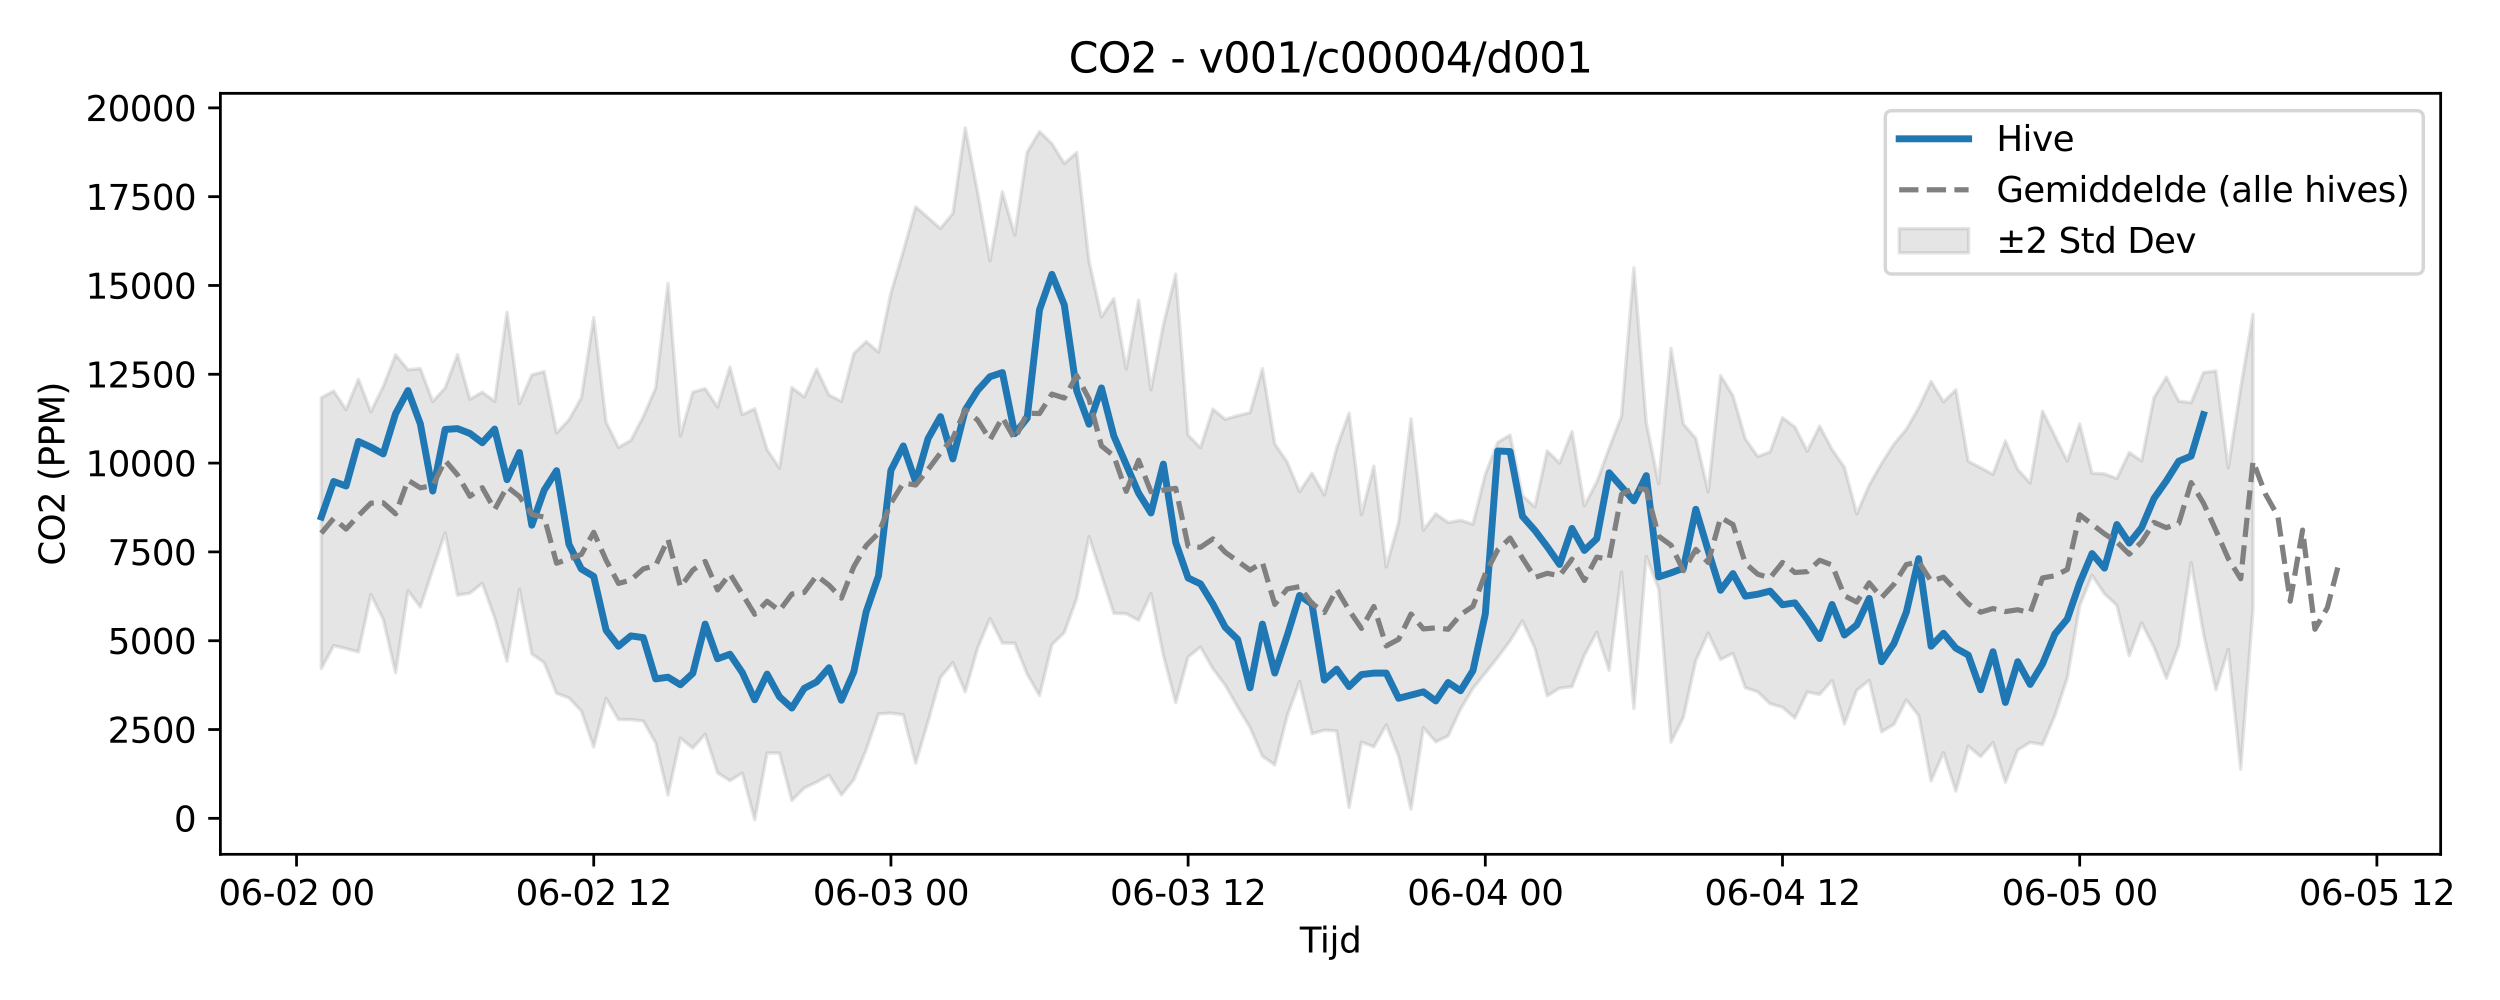 <?xml version="1.0" encoding="utf-8" standalone="no"?>
<!DOCTYPE svg PUBLIC "-//W3C//DTD SVG 1.1//EN"
  "http://www.w3.org/Graphics/SVG/1.1/DTD/svg11.dtd">
<svg xmlns:xlink="http://www.w3.org/1999/xlink" width="720pt" height="288pt" viewBox="0 0 720 288" xmlns="http://www.w3.org/2000/svg" version="1.1">
 <defs>
  <style type="text/css">*{stroke-linejoin: round; stroke-linecap: butt}</style>
 </defs>
 <g id="figure_1">
  <g id="patch_1">
   <path d="M 0 288 
L 720 288 
L 720 0 
L 0 0 
z
" style="fill: #ffffff"/>
  </g>
  <g id="axes_1">
   <g id="patch_2">
    <path d="M 63.47 246.04 
L 702.907 246.04 
L 702.907 26.88 
L 63.47 26.88 
z
" style="fill: #ffffff"/>
   </g>
   <g id="FillBetweenPolyCollection_1">
    <defs>
     <path id="mdead46b5b9" d="M 92.535 -173.456 
L 92.535 -95.432 
L 96.102 -102.047 
L 99.668 -101.211 
L 103.234 -100.236 
L 106.801 -116.774 
L 110.367 -109.688 
L 113.933 -94.23 
L 117.499 -117.886 
L 121.066 -113.158 
L 124.632 -123.954 
L 128.198 -134.523 
L 131.765 -116.588 
L 135.331 -117.158 
L 138.897 -120.013 
L 142.464 -110.102 
L 146.03 -97.567 
L 149.596 -118.265 
L 153.162 -99.675 
L 156.729 -97.133 
L 160.295 -88.314 
L 163.861 -87.012 
L 167.428 -83.213 
L 170.994 -72.883 
L 174.56 -86.874 
L 178.126 -80.772 
L 181.693 -80.747 
L 185.259 -80.342 
L 188.825 -74.076 
L 192.392 -59.028 
L 195.958 -75.405 
L 199.524 -72.541 
L 203.091 -76.539 
L 206.657 -65.428 
L 210.223 -63.16 
L 213.789 -65.345 
L 217.356 -51.922 
L 220.922 -71.128 
L 224.488 -71.117 
L 228.055 -57.455 
L 231.621 -61.055 
L 235.187 -62.745 
L 238.754 -64.737 
L 242.32 -59.037 
L 245.886 -63.426 
L 249.452 -72.067 
L 253.019 -82.403 
L 256.585 -82.618 
L 260.151 -82.153 
L 263.718 -68.209 
L 267.284 -80.244 
L 270.85 -92.896 
L 274.417 -97.152 
L 277.983 -88.748 
L 281.549 -101.334 
L 285.115 -109.847 
L 288.682 -102.78 
L 292.248 -102.758 
L 295.814 -93.853 
L 299.381 -87.694 
L 302.947 -102.353 
L 306.513 -105.808 
L 310.08 -115.62 
L 313.646 -133.458 
L 317.212 -122.473 
L 320.778 -111.38 
L 324.345 -111.251 
L 327.911 -109.346 
L 331.477 -116.989 
L 335.044 -99.314 
L 338.61 -85.659 
L 342.176 -98.775 
L 345.743 -101.677 
L 349.309 -95.427 
L 352.875 -90.651 
L 356.441 -84.391 
L 360.008 -78.47 
L 363.574 -70.212 
L 367.14 -67.707 
L 370.707 -81.826 
L 374.273 -91.708 
L 377.839 -76.673 
L 381.406 -77.708 
L 384.972 -77.48 
L 388.538 -55.468 
L 392.104 -74.274 
L 395.671 -72.922 
L 399.237 -79.229 
L 402.803 -70.224 
L 406.37 -54.949 
L 409.936 -78.418 
L 413.502 -74.336 
L 417.068 -76.053 
L 420.635 -83.774 
L 424.201 -89.702 
L 427.767 -94.149 
L 431.334 -98.644 
L 434.9 -103.402 
L 438.466 -109.195 
L 442.033 -101.37 
L 445.599 -87.606 
L 449.165 -89.803 
L 452.731 -90.233 
L 456.298 -99.302 
L 459.864 -105.922 
L 463.43 -94.956 
L 466.997 -123.201 
L 470.563 -83.991 
L 474.129 -127.722 
L 477.696 -118.406 
L 481.262 -74.262 
L 484.828 -81.434 
L 488.394 -97.772 
L 491.961 -105.661 
L 495.527 -98.048 
L 499.093 -99.842 
L 502.66 -89.931 
L 506.226 -88.764 
L 509.792 -85.301 
L 513.359 -84.313 
L 516.925 -81.213 
L 520.491 -88.68 
L 524.057 -88.005 
L 527.624 -92 
L 531.19 -79.476 
L 534.756 -89.213 
L 538.323 -92.055 
L 541.889 -77.242 
L 545.455 -79.384 
L 549.022 -86.43 
L 552.588 -81.914 
L 556.154 -63.091 
L 559.72 -71.228 
L 563.287 -60.145 
L 566.853 -73.108 
L 570.419 -70.102 
L 573.986 -74.11 
L 577.552 -62.725 
L 581.118 -71.981 
L 584.685 -74.19 
L 588.251 -73.548 
L 591.817 -81.959 
L 595.383 -92.772 
L 598.95 -113.596 
L 602.516 -122.294 
L 606.082 -116.986 
L 609.649 -113.67 
L 613.215 -99.153 
L 616.781 -108.599 
L 620.348 -101.647 
L 623.914 -92.654 
L 627.48 -102.108 
L 631.046 -125.965 
L 634.613 -105.458 
L 638.179 -89.346 
L 641.745 -100.996 
L 645.312 -66.451 
L 648.878 -112.841 
L 648.878 -197.503 
L 648.878 -197.503 
L 645.312 -176.196 
L 641.745 -153.238 
L 638.179 -181.15 
L 634.613 -180.703 
L 631.046 -172.033 
L 627.48 -172.482 
L 623.914 -179.372 
L 620.348 -173.466 
L 616.781 -155.255 
L 613.215 -157.644 
L 609.649 -150.18 
L 606.082 -151.536 
L 602.516 -151.687 
L 598.95 -165.903 
L 595.383 -155.223 
L 591.817 -162.387 
L 588.251 -169.575 
L 584.685 -148.878 
L 581.118 -152.792 
L 577.552 -161.001 
L 573.986 -151.392 
L 570.419 -153.276 
L 566.853 -155.173 
L 563.287 -175.746 
L 559.72 -172.283 
L 556.154 -178.134 
L 552.588 -170.548 
L 549.022 -164.375 
L 545.455 -160.075 
L 541.889 -154.521 
L 538.323 -148.239 
L 534.756 -139.997 
L 531.19 -153.389 
L 527.624 -158.559 
L 524.057 -165.279 
L 520.491 -158.064 
L 516.925 -165.025 
L 513.359 -167.708 
L 509.792 -157.866 
L 506.226 -156.508 
L 502.66 -161.613 
L 499.093 -174.044 
L 495.527 -179.834 
L 491.961 -146.352 
L 488.394 -161.759 
L 484.828 -165.844 
L 481.262 -187.699 
L 477.696 -148.713 
L 474.129 -166.329 
L 470.563 -210.866 
L 466.997 -168.121 
L 463.43 -158.907 
L 459.864 -149.166 
L 456.298 -142.337 
L 452.731 -163.704 
L 449.165 -154.611 
L 445.599 -158.155 
L 442.033 -142.032 
L 438.466 -145.288 
L 434.9 -162.704 
L 431.334 -160.578 
L 427.767 -151.399 
L 424.201 -137.027 
L 420.635 -138.168 
L 417.068 -137.485 
L 413.502 -140.029 
L 409.936 -135.332 
L 406.37 -167.361 
L 402.803 -137.544 
L 399.237 -124.718 
L 395.671 -153.734 
L 392.104 -139.76 
L 388.538 -169.011 
L 384.972 -159.015 
L 381.406 -145.474 
L 377.839 -151.736 
L 374.273 -146.394 
L 370.707 -154.927 
L 367.14 -160.161 
L 363.574 -181.798 
L 360.008 -169.161 
L 356.441 -168.302 
L 352.875 -167.244 
L 349.309 -170.182 
L 345.743 -159.071 
L 342.176 -162.669 
L 338.61 -209.066 
L 335.044 -194.357 
L 331.477 -175.751 
L 327.911 -201.558 
L 324.345 -181.722 
L 320.778 -201.997 
L 317.212 -196.712 
L 313.646 -212.756 
L 310.08 -244.054 
L 306.513 -240.908 
L 302.947 -246.646 
L 299.381 -250.106 
L 295.814 -244.151 
L 292.248 -220.302 
L 288.682 -232.76 
L 285.115 -212.872 
L 281.549 -232.686 
L 277.983 -251.158 
L 274.417 -226.536 
L 270.85 -222.183 
L 267.284 -225.323 
L 263.718 -228.429 
L 260.151 -215.618 
L 256.585 -203.591 
L 253.019 -186.586 
L 249.452 -189.642 
L 245.886 -186.147 
L 242.32 -172.445 
L 238.754 -174.217 
L 235.187 -181.702 
L 231.621 -173.677 
L 228.055 -176.391 
L 224.488 -153.179 
L 220.922 -158.526 
L 217.356 -170.269 
L 213.789 -168.569 
L 210.223 -182.279 
L 206.657 -170.776 
L 203.091 -176.071 
L 199.524 -175.058 
L 195.958 -162.447 
L 192.392 -206.391 
L 188.825 -176.218 
L 185.259 -167.98 
L 181.693 -161.168 
L 178.126 -159.151 
L 174.56 -166.44 
L 170.994 -196.514 
L 167.428 -173.44 
L 163.861 -167.089 
L 160.295 -163.283 
L 156.729 -180.995 
L 153.162 -180.016 
L 149.596 -171.759 
L 146.03 -198.045 
L 142.464 -172.416 
L 138.897 -175.065 
L 135.331 -173.004 
L 131.765 -185.886 
L 128.198 -176.278 
L 124.632 -172.33 
L 121.066 -181.848 
L 117.499 -181.511 
L 113.933 -185.818 
L 110.367 -176.689 
L 106.801 -169.393 
L 103.234 -178.76 
L 99.668 -170.03 
L 96.102 -175.371 
L 92.535 -173.456 
z
" style="stroke: #808080; stroke-opacity: 0.2"/>
    </defs>
    <g clip-path="url(#pfa5fc6deb5)">
     <use xlink:href="#mdead46b5b9" x="0" y="288" style="fill: #808080; fill-opacity: 0.2; stroke: #808080; stroke-opacity: 0.2"/>
    </g>
   </g>
   <g id="matplotlib.axis_1">
    <g id="xtick_1">
     <g id="line2d_1">
      <defs>
       <path id="m0483cbc6c6" d="M 0 0 
L 0 3.5 
" style="stroke: #000000; stroke-width: 0.8"/>
      </defs>
      <g>
       <use xlink:href="#m0483cbc6c6" x="85.403" y="246.04" style="stroke: #000000; stroke-width: 0.8"/>
      </g>
     </g>
     <g id="text_1">
      <!-- 06-02 00 -->
      <g transform="translate(62.922 260.638) scale(0.1 -0.1)">
       <defs>
        <path id="DejaVuSans-30" d="M 2034 4250 
Q 1547 4250 1301 3770 
Q 1056 3291 1056 2328 
Q 1056 1369 1301 889 
Q 1547 409 2034 409 
Q 2525 409 2770 889 
Q 3016 1369 3016 2328 
Q 3016 3291 2770 3770 
Q 2525 4250 2034 4250 
z
M 2034 4750 
Q 2819 4750 3233 4129 
Q 3647 3509 3647 2328 
Q 3647 1150 3233 529 
Q 2819 -91 2034 -91 
Q 1250 -91 836 529 
Q 422 1150 422 2328 
Q 422 3509 836 4129 
Q 1250 4750 2034 4750 
z
" transform="scale(0.016)"/>
        <path id="DejaVuSans-36" d="M 2113 2584 
Q 1688 2584 1439 2293 
Q 1191 2003 1191 1497 
Q 1191 994 1439 701 
Q 1688 409 2113 409 
Q 2538 409 2786 701 
Q 3034 994 3034 1497 
Q 3034 2003 2786 2293 
Q 2538 2584 2113 2584 
z
M 3366 4563 
L 3366 3988 
Q 3128 4100 2886 4159 
Q 2644 4219 2406 4219 
Q 1781 4219 1451 3797 
Q 1122 3375 1075 2522 
Q 1259 2794 1537 2939 
Q 1816 3084 2150 3084 
Q 2853 3084 3261 2657 
Q 3669 2231 3669 1497 
Q 3669 778 3244 343 
Q 2819 -91 2113 -91 
Q 1303 -91 875 529 
Q 447 1150 447 2328 
Q 447 3434 972 4092 
Q 1497 4750 2381 4750 
Q 2619 4750 2861 4703 
Q 3103 4656 3366 4563 
z
" transform="scale(0.016)"/>
        <path id="DejaVuSans-2d" d="M 313 2009 
L 1997 2009 
L 1997 1497 
L 313 1497 
L 313 2009 
z
" transform="scale(0.016)"/>
        <path id="DejaVuSans-32" d="M 1228 531 
L 3431 531 
L 3431 0 
L 469 0 
L 469 531 
Q 828 903 1448 1529 
Q 2069 2156 2228 2338 
Q 2531 2678 2651 2914 
Q 2772 3150 2772 3378 
Q 2772 3750 2511 3984 
Q 2250 4219 1831 4219 
Q 1534 4219 1204 4116 
Q 875 4013 500 3803 
L 500 4441 
Q 881 4594 1212 4672 
Q 1544 4750 1819 4750 
Q 2544 4750 2975 4387 
Q 3406 4025 3406 3419 
Q 3406 3131 3298 2873 
Q 3191 2616 2906 2266 
Q 2828 2175 2409 1742 
Q 1991 1309 1228 531 
z
" transform="scale(0.016)"/>
        <path id="DejaVuSans-20" transform="scale(0.016)"/>
       </defs>
       <use xlink:href="#DejaVuSans-30"/>
       <use xlink:href="#DejaVuSans-36" transform="translate(63.623 0)"/>
       <use xlink:href="#DejaVuSans-2d" transform="translate(127.246 0)"/>
       <use xlink:href="#DejaVuSans-30" transform="translate(163.33 0)"/>
       <use xlink:href="#DejaVuSans-32" transform="translate(226.953 0)"/>
       <use xlink:href="#DejaVuSans-20" transform="translate(290.576 0)"/>
       <use xlink:href="#DejaVuSans-30" transform="translate(322.363 0)"/>
       <use xlink:href="#DejaVuSans-30" transform="translate(385.986 0)"/>
      </g>
     </g>
    </g>
    <g id="xtick_2">
     <g id="line2d_2">
      <g>
       <use xlink:href="#m0483cbc6c6" x="170.994" y="246.04" style="stroke: #000000; stroke-width: 0.8"/>
      </g>
     </g>
     <g id="text_2">
      <!-- 06-02 12 -->
      <g transform="translate(148.513 260.638) scale(0.1 -0.1)">
       <defs>
        <path id="DejaVuSans-31" d="M 794 531 
L 1825 531 
L 1825 4091 
L 703 3866 
L 703 4441 
L 1819 4666 
L 2450 4666 
L 2450 531 
L 3481 531 
L 3481 0 
L 794 0 
L 794 531 
z
" transform="scale(0.016)"/>
       </defs>
       <use xlink:href="#DejaVuSans-30"/>
       <use xlink:href="#DejaVuSans-36" transform="translate(63.623 0)"/>
       <use xlink:href="#DejaVuSans-2d" transform="translate(127.246 0)"/>
       <use xlink:href="#DejaVuSans-30" transform="translate(163.33 0)"/>
       <use xlink:href="#DejaVuSans-32" transform="translate(226.953 0)"/>
       <use xlink:href="#DejaVuSans-20" transform="translate(290.576 0)"/>
       <use xlink:href="#DejaVuSans-31" transform="translate(322.363 0)"/>
       <use xlink:href="#DejaVuSans-32" transform="translate(385.986 0)"/>
      </g>
     </g>
    </g>
    <g id="xtick_3">
     <g id="line2d_3">
      <g>
       <use xlink:href="#m0483cbc6c6" x="256.585" y="246.04" style="stroke: #000000; stroke-width: 0.8"/>
      </g>
     </g>
     <g id="text_3">
      <!-- 06-03 00 -->
      <g transform="translate(234.105 260.638) scale(0.1 -0.1)">
       <defs>
        <path id="DejaVuSans-33" d="M 2597 2516 
Q 3050 2419 3304 2112 
Q 3559 1806 3559 1356 
Q 3559 666 3084 287 
Q 2609 -91 1734 -91 
Q 1441 -91 1130 -33 
Q 819 25 488 141 
L 488 750 
Q 750 597 1062 519 
Q 1375 441 1716 441 
Q 2309 441 2620 675 
Q 2931 909 2931 1356 
Q 2931 1769 2642 2001 
Q 2353 2234 1838 2234 
L 1294 2234 
L 1294 2753 
L 1863 2753 
Q 2328 2753 2575 2939 
Q 2822 3125 2822 3475 
Q 2822 3834 2567 4026 
Q 2313 4219 1838 4219 
Q 1578 4219 1281 4162 
Q 984 4106 628 3988 
L 628 4550 
Q 988 4650 1302 4700 
Q 1616 4750 1894 4750 
Q 2613 4750 3031 4423 
Q 3450 4097 3450 3541 
Q 3450 3153 3228 2886 
Q 3006 2619 2597 2516 
z
" transform="scale(0.016)"/>
       </defs>
       <use xlink:href="#DejaVuSans-30"/>
       <use xlink:href="#DejaVuSans-36" transform="translate(63.623 0)"/>
       <use xlink:href="#DejaVuSans-2d" transform="translate(127.246 0)"/>
       <use xlink:href="#DejaVuSans-30" transform="translate(163.33 0)"/>
       <use xlink:href="#DejaVuSans-33" transform="translate(226.953 0)"/>
       <use xlink:href="#DejaVuSans-20" transform="translate(290.576 0)"/>
       <use xlink:href="#DejaVuSans-30" transform="translate(322.363 0)"/>
       <use xlink:href="#DejaVuSans-30" transform="translate(385.986 0)"/>
      </g>
     </g>
    </g>
    <g id="xtick_4">
     <g id="line2d_4">
      <g>
       <use xlink:href="#m0483cbc6c6" x="342.176" y="246.04" style="stroke: #000000; stroke-width: 0.8"/>
      </g>
     </g>
     <g id="text_4">
      <!-- 06-03 12 -->
      <g transform="translate(319.696 260.638) scale(0.1 -0.1)">
       <use xlink:href="#DejaVuSans-30"/>
       <use xlink:href="#DejaVuSans-36" transform="translate(63.623 0)"/>
       <use xlink:href="#DejaVuSans-2d" transform="translate(127.246 0)"/>
       <use xlink:href="#DejaVuSans-30" transform="translate(163.33 0)"/>
       <use xlink:href="#DejaVuSans-33" transform="translate(226.953 0)"/>
       <use xlink:href="#DejaVuSans-20" transform="translate(290.576 0)"/>
       <use xlink:href="#DejaVuSans-31" transform="translate(322.363 0)"/>
       <use xlink:href="#DejaVuSans-32" transform="translate(385.986 0)"/>
      </g>
     </g>
    </g>
    <g id="xtick_5">
     <g id="line2d_5">
      <g>
       <use xlink:href="#m0483cbc6c6" x="427.767" y="246.04" style="stroke: #000000; stroke-width: 0.8"/>
      </g>
     </g>
     <g id="text_5">
      <!-- 06-04 00 -->
      <g transform="translate(405.287 260.638) scale(0.1 -0.1)">
       <defs>
        <path id="DejaVuSans-34" d="M 2419 4116 
L 825 1625 
L 2419 1625 
L 2419 4116 
z
M 2253 4666 
L 3047 4666 
L 3047 1625 
L 3713 1625 
L 3713 1100 
L 3047 1100 
L 3047 0 
L 2419 0 
L 2419 1100 
L 313 1100 
L 313 1709 
L 2253 4666 
z
" transform="scale(0.016)"/>
       </defs>
       <use xlink:href="#DejaVuSans-30"/>
       <use xlink:href="#DejaVuSans-36" transform="translate(63.623 0)"/>
       <use xlink:href="#DejaVuSans-2d" transform="translate(127.246 0)"/>
       <use xlink:href="#DejaVuSans-30" transform="translate(163.33 0)"/>
       <use xlink:href="#DejaVuSans-34" transform="translate(226.953 0)"/>
       <use xlink:href="#DejaVuSans-20" transform="translate(290.576 0)"/>
       <use xlink:href="#DejaVuSans-30" transform="translate(322.363 0)"/>
       <use xlink:href="#DejaVuSans-30" transform="translate(385.986 0)"/>
      </g>
     </g>
    </g>
    <g id="xtick_6">
     <g id="line2d_6">
      <g>
       <use xlink:href="#m0483cbc6c6" x="513.359" y="246.04" style="stroke: #000000; stroke-width: 0.8"/>
      </g>
     </g>
     <g id="text_6">
      <!-- 06-04 12 -->
      <g transform="translate(490.878 260.638) scale(0.1 -0.1)">
       <use xlink:href="#DejaVuSans-30"/>
       <use xlink:href="#DejaVuSans-36" transform="translate(63.623 0)"/>
       <use xlink:href="#DejaVuSans-2d" transform="translate(127.246 0)"/>
       <use xlink:href="#DejaVuSans-30" transform="translate(163.33 0)"/>
       <use xlink:href="#DejaVuSans-34" transform="translate(226.953 0)"/>
       <use xlink:href="#DejaVuSans-20" transform="translate(290.576 0)"/>
       <use xlink:href="#DejaVuSans-31" transform="translate(322.363 0)"/>
       <use xlink:href="#DejaVuSans-32" transform="translate(385.986 0)"/>
      </g>
     </g>
    </g>
    <g id="xtick_7">
     <g id="line2d_7">
      <g>
       <use xlink:href="#m0483cbc6c6" x="598.95" y="246.04" style="stroke: #000000; stroke-width: 0.8"/>
      </g>
     </g>
     <g id="text_7">
      <!-- 06-05 00 -->
      <g transform="translate(576.469 260.638) scale(0.1 -0.1)">
       <defs>
        <path id="DejaVuSans-35" d="M 691 4666 
L 3169 4666 
L 3169 4134 
L 1269 4134 
L 1269 2991 
Q 1406 3038 1543 3061 
Q 1681 3084 1819 3084 
Q 2600 3084 3056 2656 
Q 3513 2228 3513 1497 
Q 3513 744 3044 326 
Q 2575 -91 1722 -91 
Q 1428 -91 1123 -41 
Q 819 9 494 109 
L 494 744 
Q 775 591 1075 516 
Q 1375 441 1709 441 
Q 2250 441 2565 725 
Q 2881 1009 2881 1497 
Q 2881 1984 2565 2268 
Q 2250 2553 1709 2553 
Q 1456 2553 1204 2497 
Q 953 2441 691 2322 
L 691 4666 
z
" transform="scale(0.016)"/>
       </defs>
       <use xlink:href="#DejaVuSans-30"/>
       <use xlink:href="#DejaVuSans-36" transform="translate(63.623 0)"/>
       <use xlink:href="#DejaVuSans-2d" transform="translate(127.246 0)"/>
       <use xlink:href="#DejaVuSans-30" transform="translate(163.33 0)"/>
       <use xlink:href="#DejaVuSans-35" transform="translate(226.953 0)"/>
       <use xlink:href="#DejaVuSans-20" transform="translate(290.576 0)"/>
       <use xlink:href="#DejaVuSans-30" transform="translate(322.363 0)"/>
       <use xlink:href="#DejaVuSans-30" transform="translate(385.986 0)"/>
      </g>
     </g>
    </g>
    <g id="xtick_8">
     <g id="line2d_8">
      <g>
       <use xlink:href="#m0483cbc6c6" x="684.541" y="246.04" style="stroke: #000000; stroke-width: 0.8"/>
      </g>
     </g>
     <g id="text_8">
      <!-- 06-05 12 -->
      <g transform="translate(662.06 260.638) scale(0.1 -0.1)">
       <use xlink:href="#DejaVuSans-30"/>
       <use xlink:href="#DejaVuSans-36" transform="translate(63.623 0)"/>
       <use xlink:href="#DejaVuSans-2d" transform="translate(127.246 0)"/>
       <use xlink:href="#DejaVuSans-30" transform="translate(163.33 0)"/>
       <use xlink:href="#DejaVuSans-35" transform="translate(226.953 0)"/>
       <use xlink:href="#DejaVuSans-20" transform="translate(290.576 0)"/>
       <use xlink:href="#DejaVuSans-31" transform="translate(322.363 0)"/>
       <use xlink:href="#DejaVuSans-32" transform="translate(385.986 0)"/>
      </g>
     </g>
    </g>
    <g id="text_9">
     <!-- Tijd -->
     <g transform="translate(374.339 274.317) scale(0.1 -0.1)">
      <defs>
       <path id="DejaVuSans-54" d="M -19 4666 
L 3928 4666 
L 3928 4134 
L 2272 4134 
L 2272 0 
L 1638 0 
L 1638 4134 
L -19 4134 
L -19 4666 
z
" transform="scale(0.016)"/>
       <path id="DejaVuSans-69" d="M 603 3500 
L 1178 3500 
L 1178 0 
L 603 0 
L 603 3500 
z
M 603 4863 
L 1178 4863 
L 1178 4134 
L 603 4134 
L 603 4863 
z
" transform="scale(0.016)"/>
       <path id="DejaVuSans-6a" d="M 603 3500 
L 1178 3500 
L 1178 -63 
Q 1178 -731 923 -1031 
Q 669 -1331 103 -1331 
L -116 -1331 
L -116 -844 
L 38 -844 
Q 366 -844 484 -692 
Q 603 -541 603 -63 
L 603 3500 
z
M 603 4863 
L 1178 4863 
L 1178 4134 
L 603 4134 
L 603 4863 
z
" transform="scale(0.016)"/>
       <path id="DejaVuSans-64" d="M 2906 2969 
L 2906 4863 
L 3481 4863 
L 3481 0 
L 2906 0 
L 2906 525 
Q 2725 213 2448 61 
Q 2172 -91 1784 -91 
Q 1150 -91 751 415 
Q 353 922 353 1747 
Q 353 2572 751 3078 
Q 1150 3584 1784 3584 
Q 2172 3584 2448 3432 
Q 2725 3281 2906 2969 
z
M 947 1747 
Q 947 1113 1208 752 
Q 1469 391 1925 391 
Q 2381 391 2643 752 
Q 2906 1113 2906 1747 
Q 2906 2381 2643 2742 
Q 2381 3103 1925 3103 
Q 1469 3103 1208 2742 
Q 947 2381 947 1747 
z
" transform="scale(0.016)"/>
      </defs>
      <use xlink:href="#DejaVuSans-54"/>
      <use xlink:href="#DejaVuSans-69" transform="translate(57.959 0)"/>
      <use xlink:href="#DejaVuSans-6a" transform="translate(85.742 0)"/>
      <use xlink:href="#DejaVuSans-64" transform="translate(113.525 0)"/>
     </g>
    </g>
   </g>
   <g id="matplotlib.axis_2">
    <g id="ytick_1">
     <g id="line2d_9">
      <defs>
       <path id="mabcf01d3f2" d="M 0 0 
L -3.5 0 
" style="stroke: #000000; stroke-width: 0.8"/>
      </defs>
      <g>
       <use xlink:href="#mabcf01d3f2" x="63.47" y="235.682" style="stroke: #000000; stroke-width: 0.8"/>
      </g>
     </g>
     <g id="text_10">
      <!-- 0 -->
      <g transform="translate(50.108 239.481) scale(0.1 -0.1)">
       <use xlink:href="#DejaVuSans-30"/>
      </g>
     </g>
    </g>
    <g id="ytick_2">
     <g id="line2d_10">
      <g>
       <use xlink:href="#mabcf01d3f2" x="63.47" y="210.104" style="stroke: #000000; stroke-width: 0.8"/>
      </g>
     </g>
     <g id="text_11">
      <!-- 2500 -->
      <g transform="translate(31.02 213.903) scale(0.1 -0.1)">
       <use xlink:href="#DejaVuSans-32"/>
       <use xlink:href="#DejaVuSans-35" transform="translate(63.623 0)"/>
       <use xlink:href="#DejaVuSans-30" transform="translate(127.246 0)"/>
       <use xlink:href="#DejaVuSans-30" transform="translate(190.869 0)"/>
      </g>
     </g>
    </g>
    <g id="ytick_3">
     <g id="line2d_11">
      <g>
       <use xlink:href="#mabcf01d3f2" x="63.47" y="184.527" style="stroke: #000000; stroke-width: 0.8"/>
      </g>
     </g>
     <g id="text_12">
      <!-- 5000 -->
      <g transform="translate(31.02 188.326) scale(0.1 -0.1)">
       <use xlink:href="#DejaVuSans-35"/>
       <use xlink:href="#DejaVuSans-30" transform="translate(63.623 0)"/>
       <use xlink:href="#DejaVuSans-30" transform="translate(127.246 0)"/>
       <use xlink:href="#DejaVuSans-30" transform="translate(190.869 0)"/>
      </g>
     </g>
    </g>
    <g id="ytick_4">
     <g id="line2d_12">
      <g>
       <use xlink:href="#mabcf01d3f2" x="63.47" y="158.949" style="stroke: #000000; stroke-width: 0.8"/>
      </g>
     </g>
     <g id="text_13">
      <!-- 7500 -->
      <g transform="translate(31.02 162.749) scale(0.1 -0.1)">
       <defs>
        <path id="DejaVuSans-37" d="M 525 4666 
L 3525 4666 
L 3525 4397 
L 1831 0 
L 1172 0 
L 2766 4134 
L 525 4134 
L 525 4666 
z
" transform="scale(0.016)"/>
       </defs>
       <use xlink:href="#DejaVuSans-37"/>
       <use xlink:href="#DejaVuSans-35" transform="translate(63.623 0)"/>
       <use xlink:href="#DejaVuSans-30" transform="translate(127.246 0)"/>
       <use xlink:href="#DejaVuSans-30" transform="translate(190.869 0)"/>
      </g>
     </g>
    </g>
    <g id="ytick_5">
     <g id="line2d_13">
      <g>
       <use xlink:href="#mabcf01d3f2" x="63.47" y="133.372" style="stroke: #000000; stroke-width: 0.8"/>
      </g>
     </g>
     <g id="text_14">
      <!-- 10000 -->
      <g transform="translate(24.657 137.171) scale(0.1 -0.1)">
       <use xlink:href="#DejaVuSans-31"/>
       <use xlink:href="#DejaVuSans-30" transform="translate(63.623 0)"/>
       <use xlink:href="#DejaVuSans-30" transform="translate(127.246 0)"/>
       <use xlink:href="#DejaVuSans-30" transform="translate(190.869 0)"/>
       <use xlink:href="#DejaVuSans-30" transform="translate(254.492 0)"/>
      </g>
     </g>
    </g>
    <g id="ytick_6">
     <g id="line2d_14">
      <g>
       <use xlink:href="#mabcf01d3f2" x="63.47" y="107.795" style="stroke: #000000; stroke-width: 0.8"/>
      </g>
     </g>
     <g id="text_15">
      <!-- 12500 -->
      <g transform="translate(24.657 111.594) scale(0.1 -0.1)">
       <use xlink:href="#DejaVuSans-31"/>
       <use xlink:href="#DejaVuSans-32" transform="translate(63.623 0)"/>
       <use xlink:href="#DejaVuSans-35" transform="translate(127.246 0)"/>
       <use xlink:href="#DejaVuSans-30" transform="translate(190.869 0)"/>
       <use xlink:href="#DejaVuSans-30" transform="translate(254.492 0)"/>
      </g>
     </g>
    </g>
    <g id="ytick_7">
     <g id="line2d_15">
      <g>
       <use xlink:href="#mabcf01d3f2" x="63.47" y="82.217" style="stroke: #000000; stroke-width: 0.8"/>
      </g>
     </g>
     <g id="text_16">
      <!-- 15000 -->
      <g transform="translate(24.657 86.016) scale(0.1 -0.1)">
       <use xlink:href="#DejaVuSans-31"/>
       <use xlink:href="#DejaVuSans-35" transform="translate(63.623 0)"/>
       <use xlink:href="#DejaVuSans-30" transform="translate(127.246 0)"/>
       <use xlink:href="#DejaVuSans-30" transform="translate(190.869 0)"/>
       <use xlink:href="#DejaVuSans-30" transform="translate(254.492 0)"/>
      </g>
     </g>
    </g>
    <g id="ytick_8">
     <g id="line2d_16">
      <g>
       <use xlink:href="#mabcf01d3f2" x="63.47" y="56.64" style="stroke: #000000; stroke-width: 0.8"/>
      </g>
     </g>
     <g id="text_17">
      <!-- 17500 -->
      <g transform="translate(24.657 60.439) scale(0.1 -0.1)">
       <use xlink:href="#DejaVuSans-31"/>
       <use xlink:href="#DejaVuSans-37" transform="translate(63.623 0)"/>
       <use xlink:href="#DejaVuSans-35" transform="translate(127.246 0)"/>
       <use xlink:href="#DejaVuSans-30" transform="translate(190.869 0)"/>
       <use xlink:href="#DejaVuSans-30" transform="translate(254.492 0)"/>
      </g>
     </g>
    </g>
    <g id="ytick_9">
     <g id="line2d_17">
      <g>
       <use xlink:href="#mabcf01d3f2" x="63.47" y="31.062" style="stroke: #000000; stroke-width: 0.8"/>
      </g>
     </g>
     <g id="text_18">
      <!-- 20000 -->
      <g transform="translate(24.657 34.862) scale(0.1 -0.1)">
       <use xlink:href="#DejaVuSans-32"/>
       <use xlink:href="#DejaVuSans-30" transform="translate(63.623 0)"/>
       <use xlink:href="#DejaVuSans-30" transform="translate(127.246 0)"/>
       <use xlink:href="#DejaVuSans-30" transform="translate(190.869 0)"/>
       <use xlink:href="#DejaVuSans-30" transform="translate(254.492 0)"/>
      </g>
     </g>
    </g>
    <g id="text_19">
     <!-- CO2 (PPM) -->
     <g transform="translate(18.578 162.903) rotate(-90) scale(0.1 -0.1)">
      <defs>
       <path id="DejaVuSans-43" d="M 4122 4306 
L 4122 3641 
Q 3803 3938 3442 4084 
Q 3081 4231 2675 4231 
Q 1875 4231 1450 3742 
Q 1025 3253 1025 2328 
Q 1025 1406 1450 917 
Q 1875 428 2675 428 
Q 3081 428 3442 575 
Q 3803 722 4122 1019 
L 4122 359 
Q 3791 134 3420 21 
Q 3050 -91 2638 -91 
Q 1578 -91 968 557 
Q 359 1206 359 2328 
Q 359 3453 968 4101 
Q 1578 4750 2638 4750 
Q 3056 4750 3426 4639 
Q 3797 4528 4122 4306 
z
" transform="scale(0.016)"/>
       <path id="DejaVuSans-4f" d="M 2522 4238 
Q 1834 4238 1429 3725 
Q 1025 3213 1025 2328 
Q 1025 1447 1429 934 
Q 1834 422 2522 422 
Q 3209 422 3611 934 
Q 4013 1447 4013 2328 
Q 4013 3213 3611 3725 
Q 3209 4238 2522 4238 
z
M 2522 4750 
Q 3503 4750 4090 4092 
Q 4678 3434 4678 2328 
Q 4678 1225 4090 567 
Q 3503 -91 2522 -91 
Q 1538 -91 948 565 
Q 359 1222 359 2328 
Q 359 3434 948 4092 
Q 1538 4750 2522 4750 
z
" transform="scale(0.016)"/>
       <path id="DejaVuSans-28" d="M 1984 4856 
Q 1566 4138 1362 3434 
Q 1159 2731 1159 2009 
Q 1159 1288 1364 580 
Q 1569 -128 1984 -844 
L 1484 -844 
Q 1016 -109 783 600 
Q 550 1309 550 2009 
Q 550 2706 781 3412 
Q 1013 4119 1484 4856 
L 1984 4856 
z
" transform="scale(0.016)"/>
       <path id="DejaVuSans-50" d="M 1259 4147 
L 1259 2394 
L 2053 2394 
Q 2494 2394 2734 2622 
Q 2975 2850 2975 3272 
Q 2975 3691 2734 3919 
Q 2494 4147 2053 4147 
L 1259 4147 
z
M 628 4666 
L 2053 4666 
Q 2838 4666 3239 4311 
Q 3641 3956 3641 3272 
Q 3641 2581 3239 2228 
Q 2838 1875 2053 1875 
L 1259 1875 
L 1259 0 
L 628 0 
L 628 4666 
z
" transform="scale(0.016)"/>
       <path id="DejaVuSans-4d" d="M 628 4666 
L 1569 4666 
L 2759 1491 
L 3956 4666 
L 4897 4666 
L 4897 0 
L 4281 0 
L 4281 4097 
L 3078 897 
L 2444 897 
L 1241 4097 
L 1241 0 
L 628 0 
L 628 4666 
z
" transform="scale(0.016)"/>
       <path id="DejaVuSans-29" d="M 513 4856 
L 1013 4856 
Q 1481 4119 1714 3412 
Q 1947 2706 1947 2009 
Q 1947 1309 1714 600 
Q 1481 -109 1013 -844 
L 513 -844 
Q 928 -128 1133 580 
Q 1338 1288 1338 2009 
Q 1338 2731 1133 3434 
Q 928 4138 513 4856 
z
" transform="scale(0.016)"/>
      </defs>
      <use xlink:href="#DejaVuSans-43"/>
      <use xlink:href="#DejaVuSans-4f" transform="translate(69.824 0)"/>
      <use xlink:href="#DejaVuSans-32" transform="translate(148.535 0)"/>
      <use xlink:href="#DejaVuSans-20" transform="translate(212.158 0)"/>
      <use xlink:href="#DejaVuSans-28" transform="translate(243.945 0)"/>
      <use xlink:href="#DejaVuSans-50" transform="translate(282.959 0)"/>
      <use xlink:href="#DejaVuSans-50" transform="translate(343.262 0)"/>
      <use xlink:href="#DejaVuSans-4d" transform="translate(403.564 0)"/>
      <use xlink:href="#DejaVuSans-29" transform="translate(489.844 0)"/>
     </g>
    </g>
   </g>
   <g id="line2d_18">
    <path d="M 92.535 148.892 
L 96.102 138.675 
L 99.668 139.971 
L 103.234 127.145 
L 106.801 128.775 
L 110.367 130.715 
L 113.933 119.124 
L 117.499 112.487 
L 121.066 122.108 
L 124.632 141.417 
L 128.198 123.68 
L 131.765 123.441 
L 135.331 124.822 
L 138.897 127.51 
L 142.464 123.581 
L 146.03 138.146 
L 149.596 130.32 
L 153.162 151.249 
L 156.729 141.154 
L 160.295 135.572 
L 163.861 156.76 
L 167.428 163.874 
L 170.994 166.002 
L 174.56 181.512 
L 178.126 186.106 
L 181.693 183.142 
L 185.259 183.626 
L 188.825 195.518 
L 192.392 195.037 
L 195.958 197.217 
L 199.524 193.915 
L 203.091 179.746 
L 206.657 189.721 
L 210.223 188.418 
L 213.789 193.711 
L 217.356 201.531 
L 220.922 194.151 
L 224.488 200.671 
L 228.055 203.914 
L 231.621 198.247 
L 235.187 196.388 
L 238.754 192.313 
L 242.32 201.67 
L 245.886 193.52 
L 249.452 176.206 
L 253.019 165.773 
L 256.585 135.459 
L 260.151 128.444 
L 263.718 138.771 
L 267.284 126.323 
L 270.85 120.004 
L 274.417 132.161 
L 277.983 118.087 
L 281.549 112.436 
L 285.115 108.49 
L 288.682 107.3 
L 292.248 124.884 
L 295.814 120.454 
L 299.381 89.219 
L 302.947 79.018 
L 306.513 87.803 
L 310.08 112.521 
L 313.646 122.159 
L 317.212 111.733 
L 320.778 125.556 
L 327.911 142.014 
L 331.477 147.729 
L 335.044 133.665 
L 338.61 156.243 
L 342.176 166.459 
L 345.743 168.161 
L 349.309 173.962 
L 352.875 180.673 
L 356.441 184.141 
L 360.008 198.09 
L 363.574 179.746 
L 367.14 193.83 
L 370.707 183.06 
L 374.273 171.493 
L 377.839 173.965 
L 381.406 195.859 
L 384.972 192.722 
L 388.538 197.73 
L 392.104 194.277 
L 395.671 193.851 
L 399.237 193.854 
L 402.803 201.111 
L 409.936 199.249 
L 413.502 201.861 
L 417.068 196.565 
L 420.635 198.929 
L 424.201 193.155 
L 427.767 176.83 
L 431.334 129.89 
L 434.9 130.047 
L 438.466 148.701 
L 442.033 152.732 
L 445.599 157.462 
L 449.165 162.554 
L 452.731 152.187 
L 456.298 158.516 
L 459.864 155.15 
L 463.43 136.158 
L 470.563 144.251 
L 474.129 136.987 
L 477.696 166.155 
L 481.262 164.986 
L 484.828 163.632 
L 488.394 146.676 
L 491.961 158.602 
L 495.527 169.995 
L 499.093 165.197 
L 502.66 171.694 
L 506.226 171.134 
L 509.792 170.238 
L 513.359 174.163 
L 516.925 173.621 
L 520.491 178.398 
L 524.057 183.906 
L 527.624 174.091 
L 531.19 182.88 
L 534.756 179.974 
L 538.323 172.349 
L 541.889 190.578 
L 545.455 185.338 
L 549.022 176.305 
L 552.588 160.897 
L 556.154 186.102 
L 559.72 182.395 
L 563.287 186.675 
L 566.853 188.653 
L 570.419 198.652 
L 573.986 187.698 
L 577.552 202.301 
L 581.118 190.57 
L 584.685 197.104 
L 588.251 191.197 
L 591.817 182.58 
L 595.383 178.269 
L 598.95 167.895 
L 602.516 159.43 
L 606.082 163.618 
L 609.649 151.075 
L 613.215 156.422 
L 616.781 151.958 
L 620.348 143.552 
L 623.914 138.487 
L 627.48 132.826 
L 631.046 131.353 
L 634.613 119.417 
L 634.613 119.417 
" clip-path="url(#pfa5fc6deb5)" style="fill: none; stroke: #1f77b4; stroke-width: 2; stroke-linecap: square"/>
   </g>
   <g id="line2d_19">
    <path d="M 92.535 153.556 
L 96.102 149.291 
L 99.668 152.379 
L 103.234 148.502 
L 106.801 144.916 
L 110.367 144.811 
L 113.933 147.976 
L 117.499 138.301 
L 121.066 140.497 
L 124.632 139.858 
L 128.198 132.6 
L 131.765 136.763 
L 135.331 142.919 
L 138.897 140.461 
L 142.464 146.741 
L 146.03 140.194 
L 149.596 142.988 
L 153.162 148.155 
L 156.729 148.936 
L 160.295 162.202 
L 167.428 159.673 
L 170.994 153.301 
L 174.56 161.343 
L 178.126 168.038 
L 181.693 167.043 
L 185.259 163.839 
L 188.825 162.853 
L 192.392 155.29 
L 195.958 169.074 
L 199.524 164.201 
L 203.091 161.695 
L 206.657 169.898 
L 210.223 165.281 
L 217.356 176.905 
L 220.922 173.173 
L 224.488 175.852 
L 228.055 171.077 
L 231.621 170.634 
L 235.187 165.777 
L 238.754 168.523 
L 242.32 172.259 
L 245.886 163.213 
L 249.452 157.145 
L 253.019 153.506 
L 256.585 144.895 
L 260.151 139.115 
L 263.718 139.681 
L 267.284 135.216 
L 270.85 130.461 
L 274.417 126.156 
L 277.983 118.047 
L 281.549 120.99 
L 285.115 126.64 
L 288.682 120.23 
L 292.248 126.47 
L 295.814 118.998 
L 299.381 119.1 
L 302.947 113.501 
L 306.513 114.642 
L 310.08 108.163 
L 313.646 114.893 
L 317.212 128.408 
L 320.778 131.312 
L 324.345 141.513 
L 327.911 132.548 
L 331.477 141.63 
L 338.61 140.637 
L 342.176 157.278 
L 345.743 157.626 
L 349.309 155.196 
L 352.875 159.053 
L 360.008 164.184 
L 363.574 161.995 
L 367.14 174.066 
L 370.707 169.623 
L 374.273 168.949 
L 377.839 173.795 
L 381.406 176.409 
L 384.972 169.753 
L 388.538 175.761 
L 392.104 180.983 
L 395.671 174.672 
L 399.237 186.026 
L 402.803 184.116 
L 406.37 176.845 
L 409.936 181.125 
L 413.502 180.817 
L 417.068 181.231 
L 420.635 177.029 
L 424.201 174.636 
L 427.767 165.226 
L 431.334 158.389 
L 434.9 154.947 
L 438.466 160.759 
L 442.033 166.299 
L 445.599 165.119 
L 449.165 165.793 
L 452.731 161.031 
L 456.298 167.181 
L 459.864 160.456 
L 463.43 161.068 
L 466.997 142.339 
L 470.563 140.571 
L 474.129 140.974 
L 477.696 154.44 
L 481.262 157.019 
L 484.828 164.361 
L 488.394 158.234 
L 491.961 161.994 
L 495.527 149.059 
L 499.093 151.057 
L 502.66 162.228 
L 506.226 165.364 
L 509.792 166.416 
L 513.359 161.989 
L 516.925 164.881 
L 520.491 164.628 
L 524.057 161.358 
L 527.624 162.721 
L 531.19 171.568 
L 534.756 173.395 
L 538.323 167.853 
L 541.889 172.118 
L 545.455 168.271 
L 549.022 162.597 
L 552.588 161.769 
L 556.154 167.387 
L 559.72 166.244 
L 566.853 173.86 
L 570.419 176.311 
L 573.986 175.249 
L 577.552 176.137 
L 581.118 175.613 
L 584.685 176.466 
L 588.251 166.438 
L 591.817 165.827 
L 595.383 164.003 
L 598.95 148.251 
L 606.082 153.739 
L 609.649 156.075 
L 613.215 159.602 
L 616.781 156.073 
L 620.348 150.443 
L 623.914 151.987 
L 627.48 150.705 
L 631.046 139.001 
L 634.613 144.919 
L 638.179 152.752 
L 641.745 160.883 
L 645.312 166.676 
L 648.878 132.828 
L 652.444 142.29 
L 656.011 148.609 
L 659.577 173.14 
L 663.143 152.668 
L 666.709 181.215 
L 670.276 175.022 
L 673.842 161.277 
L 673.842 161.277 
" clip-path="url(#pfa5fc6deb5)" style="fill: none; stroke-dasharray: 5.55,2.4; stroke-dashoffset: 0; stroke: #808080; stroke-width: 1.5"/>
   </g>
   <g id="patch_3">
    <path d="M 63.47 246.04 
L 63.47 26.88 
" style="fill: none; stroke: #000000; stroke-width: 0.8; stroke-linejoin: miter; stroke-linecap: square"/>
   </g>
   <g id="patch_4">
    <path d="M 702.907 246.04 
L 702.907 26.88 
" style="fill: none; stroke: #000000; stroke-width: 0.8; stroke-linejoin: miter; stroke-linecap: square"/>
   </g>
   <g id="patch_5">
    <path d="M 63.47 246.04 
L 702.907 246.04 
" style="fill: none; stroke: #000000; stroke-width: 0.8; stroke-linejoin: miter; stroke-linecap: square"/>
   </g>
   <g id="patch_6">
    <path d="M 63.47 26.88 
L 702.907 26.88 
" style="fill: none; stroke: #000000; stroke-width: 0.8; stroke-linejoin: miter; stroke-linecap: square"/>
   </g>
   <g id="text_20">
    <!-- CO2 - v001/c00004/d001 -->
    <g transform="translate(307.786 20.88) scale(0.12 -0.12)">
     <defs>
      <path id="DejaVuSans-76" d="M 191 3500 
L 800 3500 
L 1894 563 
L 2988 3500 
L 3597 3500 
L 2284 0 
L 1503 0 
L 191 3500 
z
" transform="scale(0.016)"/>
      <path id="DejaVuSans-2f" d="M 1625 4666 
L 2156 4666 
L 531 -594 
L 0 -594 
L 1625 4666 
z
" transform="scale(0.016)"/>
      <path id="DejaVuSans-63" d="M 3122 3366 
L 3122 2828 
Q 2878 2963 2633 3030 
Q 2388 3097 2138 3097 
Q 1578 3097 1268 2742 
Q 959 2388 959 1747 
Q 959 1106 1268 751 
Q 1578 397 2138 397 
Q 2388 397 2633 464 
Q 2878 531 3122 666 
L 3122 134 
Q 2881 22 2623 -34 
Q 2366 -91 2075 -91 
Q 1284 -91 818 406 
Q 353 903 353 1747 
Q 353 2603 823 3093 
Q 1294 3584 2113 3584 
Q 2378 3584 2631 3529 
Q 2884 3475 3122 3366 
z
" transform="scale(0.016)"/>
     </defs>
     <use xlink:href="#DejaVuSans-43"/>
     <use xlink:href="#DejaVuSans-4f" transform="translate(69.824 0)"/>
     <use xlink:href="#DejaVuSans-32" transform="translate(148.535 0)"/>
     <use xlink:href="#DejaVuSans-20" transform="translate(212.158 0)"/>
     <use xlink:href="#DejaVuSans-2d" transform="translate(243.945 0)"/>
     <use xlink:href="#DejaVuSans-20" transform="translate(280.029 0)"/>
     <use xlink:href="#DejaVuSans-76" transform="translate(311.816 0)"/>
     <use xlink:href="#DejaVuSans-30" transform="translate(370.996 0)"/>
     <use xlink:href="#DejaVuSans-30" transform="translate(434.619 0)"/>
     <use xlink:href="#DejaVuSans-31" transform="translate(498.242 0)"/>
     <use xlink:href="#DejaVuSans-2f" transform="translate(561.865 0)"/>
     <use xlink:href="#DejaVuSans-63" transform="translate(595.557 0)"/>
     <use xlink:href="#DejaVuSans-30" transform="translate(650.537 0)"/>
     <use xlink:href="#DejaVuSans-30" transform="translate(714.16 0)"/>
     <use xlink:href="#DejaVuSans-30" transform="translate(777.783 0)"/>
     <use xlink:href="#DejaVuSans-30" transform="translate(841.406 0)"/>
     <use xlink:href="#DejaVuSans-34" transform="translate(905.029 0)"/>
     <use xlink:href="#DejaVuSans-2f" transform="translate(968.652 0)"/>
     <use xlink:href="#DejaVuSans-64" transform="translate(1002.344 0)"/>
     <use xlink:href="#DejaVuSans-30" transform="translate(1065.82 0)"/>
     <use xlink:href="#DejaVuSans-30" transform="translate(1129.443 0)"/>
     <use xlink:href="#DejaVuSans-31" transform="translate(1193.066 0)"/>
    </g>
   </g>
   <g id="legend_1">
    <g id="patch_7">
     <path d="M 544.964 78.914 
L 695.907 78.914 
Q 697.907 78.914 697.907 76.914 
L 697.907 33.88 
Q 697.907 31.88 695.907 31.88 
L 544.964 31.88 
Q 542.964 31.88 542.964 33.88 
L 542.964 76.914 
Q 542.964 78.914 544.964 78.914 
z
" style="fill: #ffffff; opacity: 0.8; stroke: #cccccc; stroke-linejoin: miter"/>
    </g>
    <g id="line2d_20">
     <path d="M 546.964 39.978 
L 556.964 39.978 
L 566.964 39.978 
" style="fill: none; stroke: #1f77b4; stroke-width: 2; stroke-linecap: square"/>
    </g>
    <g id="text_21">
     <!-- Hive -->
     <g transform="translate(574.964 43.478) scale(0.1 -0.1)">
      <defs>
       <path id="DejaVuSans-48" d="M 628 4666 
L 1259 4666 
L 1259 2753 
L 3553 2753 
L 3553 4666 
L 4184 4666 
L 4184 0 
L 3553 0 
L 3553 2222 
L 1259 2222 
L 1259 0 
L 628 0 
L 628 4666 
z
" transform="scale(0.016)"/>
       <path id="DejaVuSans-65" d="M 3597 1894 
L 3597 1613 
L 953 1613 
Q 991 1019 1311 708 
Q 1631 397 2203 397 
Q 2534 397 2845 478 
Q 3156 559 3463 722 
L 3463 178 
Q 3153 47 2828 -22 
Q 2503 -91 2169 -91 
Q 1331 -91 842 396 
Q 353 884 353 1716 
Q 353 2575 817 3079 
Q 1281 3584 2069 3584 
Q 2775 3584 3186 3129 
Q 3597 2675 3597 1894 
z
M 3022 2063 
Q 3016 2534 2758 2815 
Q 2500 3097 2075 3097 
Q 1594 3097 1305 2825 
Q 1016 2553 972 2059 
L 3022 2063 
z
" transform="scale(0.016)"/>
      </defs>
      <use xlink:href="#DejaVuSans-48"/>
      <use xlink:href="#DejaVuSans-69" transform="translate(75.195 0)"/>
      <use xlink:href="#DejaVuSans-76" transform="translate(102.979 0)"/>
      <use xlink:href="#DejaVuSans-65" transform="translate(162.158 0)"/>
     </g>
    </g>
    <g id="line2d_21">
     <path d="M 546.964 54.657 
L 556.964 54.657 
L 566.964 54.657 
" style="fill: none; stroke-dasharray: 5.55,2.4; stroke-dashoffset: 0; stroke: #808080; stroke-width: 1.5"/>
    </g>
    <g id="text_22">
     <!-- Gemiddelde (alle hives) -->
     <g transform="translate(574.964 58.157) scale(0.1 -0.1)">
      <defs>
       <path id="DejaVuSans-47" d="M 3809 666 
L 3809 1919 
L 2778 1919 
L 2778 2438 
L 4434 2438 
L 4434 434 
Q 4069 175 3628 42 
Q 3188 -91 2688 -91 
Q 1594 -91 976 548 
Q 359 1188 359 2328 
Q 359 3472 976 4111 
Q 1594 4750 2688 4750 
Q 3144 4750 3555 4637 
Q 3966 4525 4313 4306 
L 4313 3634 
Q 3963 3931 3569 4081 
Q 3175 4231 2741 4231 
Q 1884 4231 1454 3753 
Q 1025 3275 1025 2328 
Q 1025 1384 1454 906 
Q 1884 428 2741 428 
Q 3075 428 3337 486 
Q 3600 544 3809 666 
z
" transform="scale(0.016)"/>
       <path id="DejaVuSans-6d" d="M 3328 2828 
Q 3544 3216 3844 3400 
Q 4144 3584 4550 3584 
Q 5097 3584 5394 3201 
Q 5691 2819 5691 2113 
L 5691 0 
L 5113 0 
L 5113 2094 
Q 5113 2597 4934 2840 
Q 4756 3084 4391 3084 
Q 3944 3084 3684 2787 
Q 3425 2491 3425 1978 
L 3425 0 
L 2847 0 
L 2847 2094 
Q 2847 2600 2669 2842 
Q 2491 3084 2119 3084 
Q 1678 3084 1418 2786 
Q 1159 2488 1159 1978 
L 1159 0 
L 581 0 
L 581 3500 
L 1159 3500 
L 1159 2956 
Q 1356 3278 1631 3431 
Q 1906 3584 2284 3584 
Q 2666 3584 2933 3390 
Q 3200 3197 3328 2828 
z
" transform="scale(0.016)"/>
       <path id="DejaVuSans-6c" d="M 603 4863 
L 1178 4863 
L 1178 0 
L 603 0 
L 603 4863 
z
" transform="scale(0.016)"/>
       <path id="DejaVuSans-61" d="M 2194 1759 
Q 1497 1759 1228 1600 
Q 959 1441 959 1056 
Q 959 750 1161 570 
Q 1363 391 1709 391 
Q 2188 391 2477 730 
Q 2766 1069 2766 1631 
L 2766 1759 
L 2194 1759 
z
M 3341 1997 
L 3341 0 
L 2766 0 
L 2766 531 
Q 2569 213 2275 61 
Q 1981 -91 1556 -91 
Q 1019 -91 701 211 
Q 384 513 384 1019 
Q 384 1609 779 1909 
Q 1175 2209 1959 2209 
L 2766 2209 
L 2766 2266 
Q 2766 2663 2505 2880 
Q 2244 3097 1772 3097 
Q 1472 3097 1187 3025 
Q 903 2953 641 2809 
L 641 3341 
Q 956 3463 1253 3523 
Q 1550 3584 1831 3584 
Q 2591 3584 2966 3190 
Q 3341 2797 3341 1997 
z
" transform="scale(0.016)"/>
       <path id="DejaVuSans-68" d="M 3513 2113 
L 3513 0 
L 2938 0 
L 2938 2094 
Q 2938 2591 2744 2837 
Q 2550 3084 2163 3084 
Q 1697 3084 1428 2787 
Q 1159 2491 1159 1978 
L 1159 0 
L 581 0 
L 581 4863 
L 1159 4863 
L 1159 2956 
Q 1366 3272 1645 3428 
Q 1925 3584 2291 3584 
Q 2894 3584 3203 3211 
Q 3513 2838 3513 2113 
z
" transform="scale(0.016)"/>
       <path id="DejaVuSans-73" d="M 2834 3397 
L 2834 2853 
Q 2591 2978 2328 3040 
Q 2066 3103 1784 3103 
Q 1356 3103 1142 2972 
Q 928 2841 928 2578 
Q 928 2378 1081 2264 
Q 1234 2150 1697 2047 
L 1894 2003 
Q 2506 1872 2764 1633 
Q 3022 1394 3022 966 
Q 3022 478 2636 193 
Q 2250 -91 1575 -91 
Q 1294 -91 989 -36 
Q 684 19 347 128 
L 347 722 
Q 666 556 975 473 
Q 1284 391 1588 391 
Q 1994 391 2212 530 
Q 2431 669 2431 922 
Q 2431 1156 2273 1281 
Q 2116 1406 1581 1522 
L 1381 1569 
Q 847 1681 609 1914 
Q 372 2147 372 2553 
Q 372 3047 722 3315 
Q 1072 3584 1716 3584 
Q 2034 3584 2315 3537 
Q 2597 3491 2834 3397 
z
" transform="scale(0.016)"/>
      </defs>
      <use xlink:href="#DejaVuSans-47"/>
      <use xlink:href="#DejaVuSans-65" transform="translate(77.49 0)"/>
      <use xlink:href="#DejaVuSans-6d" transform="translate(139.014 0)"/>
      <use xlink:href="#DejaVuSans-69" transform="translate(236.426 0)"/>
      <use xlink:href="#DejaVuSans-64" transform="translate(264.209 0)"/>
      <use xlink:href="#DejaVuSans-64" transform="translate(327.686 0)"/>
      <use xlink:href="#DejaVuSans-65" transform="translate(391.162 0)"/>
      <use xlink:href="#DejaVuSans-6c" transform="translate(452.686 0)"/>
      <use xlink:href="#DejaVuSans-64" transform="translate(480.469 0)"/>
      <use xlink:href="#DejaVuSans-65" transform="translate(543.945 0)"/>
      <use xlink:href="#DejaVuSans-20" transform="translate(605.469 0)"/>
      <use xlink:href="#DejaVuSans-28" transform="translate(637.256 0)"/>
      <use xlink:href="#DejaVuSans-61" transform="translate(676.27 0)"/>
      <use xlink:href="#DejaVuSans-6c" transform="translate(737.549 0)"/>
      <use xlink:href="#DejaVuSans-6c" transform="translate(765.332 0)"/>
      <use xlink:href="#DejaVuSans-65" transform="translate(793.115 0)"/>
      <use xlink:href="#DejaVuSans-20" transform="translate(854.639 0)"/>
      <use xlink:href="#DejaVuSans-68" transform="translate(886.426 0)"/>
      <use xlink:href="#DejaVuSans-69" transform="translate(949.805 0)"/>
      <use xlink:href="#DejaVuSans-76" transform="translate(977.588 0)"/>
      <use xlink:href="#DejaVuSans-65" transform="translate(1036.768 0)"/>
      <use xlink:href="#DejaVuSans-73" transform="translate(1098.291 0)"/>
      <use xlink:href="#DejaVuSans-29" transform="translate(1150.391 0)"/>
     </g>
    </g>
    <g id="patch_8">
     <path d="M 546.964 72.835 
L 566.964 72.835 
L 566.964 65.835 
L 546.964 65.835 
z
" style="fill: #808080; fill-opacity: 0.2; stroke: #808080; stroke-opacity: 0.2; stroke-linejoin: miter"/>
    </g>
    <g id="text_23">
     <!-- ±2 Std Dev -->
     <g transform="translate(574.964 72.835) scale(0.1 -0.1)">
      <defs>
       <path id="DejaVuSans-b1" d="M 2944 4013 
L 2944 2803 
L 4684 2803 
L 4684 2272 
L 2944 2272 
L 2944 1063 
L 2419 1063 
L 2419 2272 
L 678 2272 
L 678 2803 
L 2419 2803 
L 2419 4013 
L 2944 4013 
z
M 678 531 
L 4684 531 
L 4684 0 
L 678 0 
L 678 531 
z
" transform="scale(0.016)"/>
       <path id="DejaVuSans-53" d="M 3425 4513 
L 3425 3897 
Q 3066 4069 2747 4153 
Q 2428 4238 2131 4238 
Q 1616 4238 1336 4038 
Q 1056 3838 1056 3469 
Q 1056 3159 1242 3001 
Q 1428 2844 1947 2747 
L 2328 2669 
Q 3034 2534 3370 2195 
Q 3706 1856 3706 1288 
Q 3706 609 3251 259 
Q 2797 -91 1919 -91 
Q 1588 -91 1214 -16 
Q 841 59 441 206 
L 441 856 
Q 825 641 1194 531 
Q 1563 422 1919 422 
Q 2459 422 2753 634 
Q 3047 847 3047 1241 
Q 3047 1584 2836 1778 
Q 2625 1972 2144 2069 
L 1759 2144 
Q 1053 2284 737 2584 
Q 422 2884 422 3419 
Q 422 4038 858 4394 
Q 1294 4750 2059 4750 
Q 2388 4750 2728 4690 
Q 3069 4631 3425 4513 
z
" transform="scale(0.016)"/>
       <path id="DejaVuSans-74" d="M 1172 4494 
L 1172 3500 
L 2356 3500 
L 2356 3053 
L 1172 3053 
L 1172 1153 
Q 1172 725 1289 603 
Q 1406 481 1766 481 
L 2356 481 
L 2356 0 
L 1766 0 
Q 1100 0 847 248 
Q 594 497 594 1153 
L 594 3053 
L 172 3053 
L 172 3500 
L 594 3500 
L 594 4494 
L 1172 4494 
z
" transform="scale(0.016)"/>
       <path id="DejaVuSans-44" d="M 1259 4147 
L 1259 519 
L 2022 519 
Q 2988 519 3436 956 
Q 3884 1394 3884 2338 
Q 3884 3275 3436 3711 
Q 2988 4147 2022 4147 
L 1259 4147 
z
M 628 4666 
L 1925 4666 
Q 3281 4666 3915 4102 
Q 4550 3538 4550 2338 
Q 4550 1131 3912 565 
Q 3275 0 1925 0 
L 628 0 
L 628 4666 
z
" transform="scale(0.016)"/>
      </defs>
      <use xlink:href="#DejaVuSans-b1"/>
      <use xlink:href="#DejaVuSans-32" transform="translate(83.789 0)"/>
      <use xlink:href="#DejaVuSans-20" transform="translate(147.412 0)"/>
      <use xlink:href="#DejaVuSans-53" transform="translate(179.199 0)"/>
      <use xlink:href="#DejaVuSans-74" transform="translate(242.676 0)"/>
      <use xlink:href="#DejaVuSans-64" transform="translate(281.885 0)"/>
      <use xlink:href="#DejaVuSans-20" transform="translate(345.361 0)"/>
      <use xlink:href="#DejaVuSans-44" transform="translate(377.148 0)"/>
      <use xlink:href="#DejaVuSans-65" transform="translate(454.15 0)"/>
      <use xlink:href="#DejaVuSans-76" transform="translate(515.674 0)"/>
     </g>
    </g>
   </g>
  </g>
 </g>
 <defs>
  <clipPath id="pfa5fc6deb5">
   <rect x="63.47" y="26.88" width="639.437" height="219.16"/>
  </clipPath>
 </defs>
</svg>
